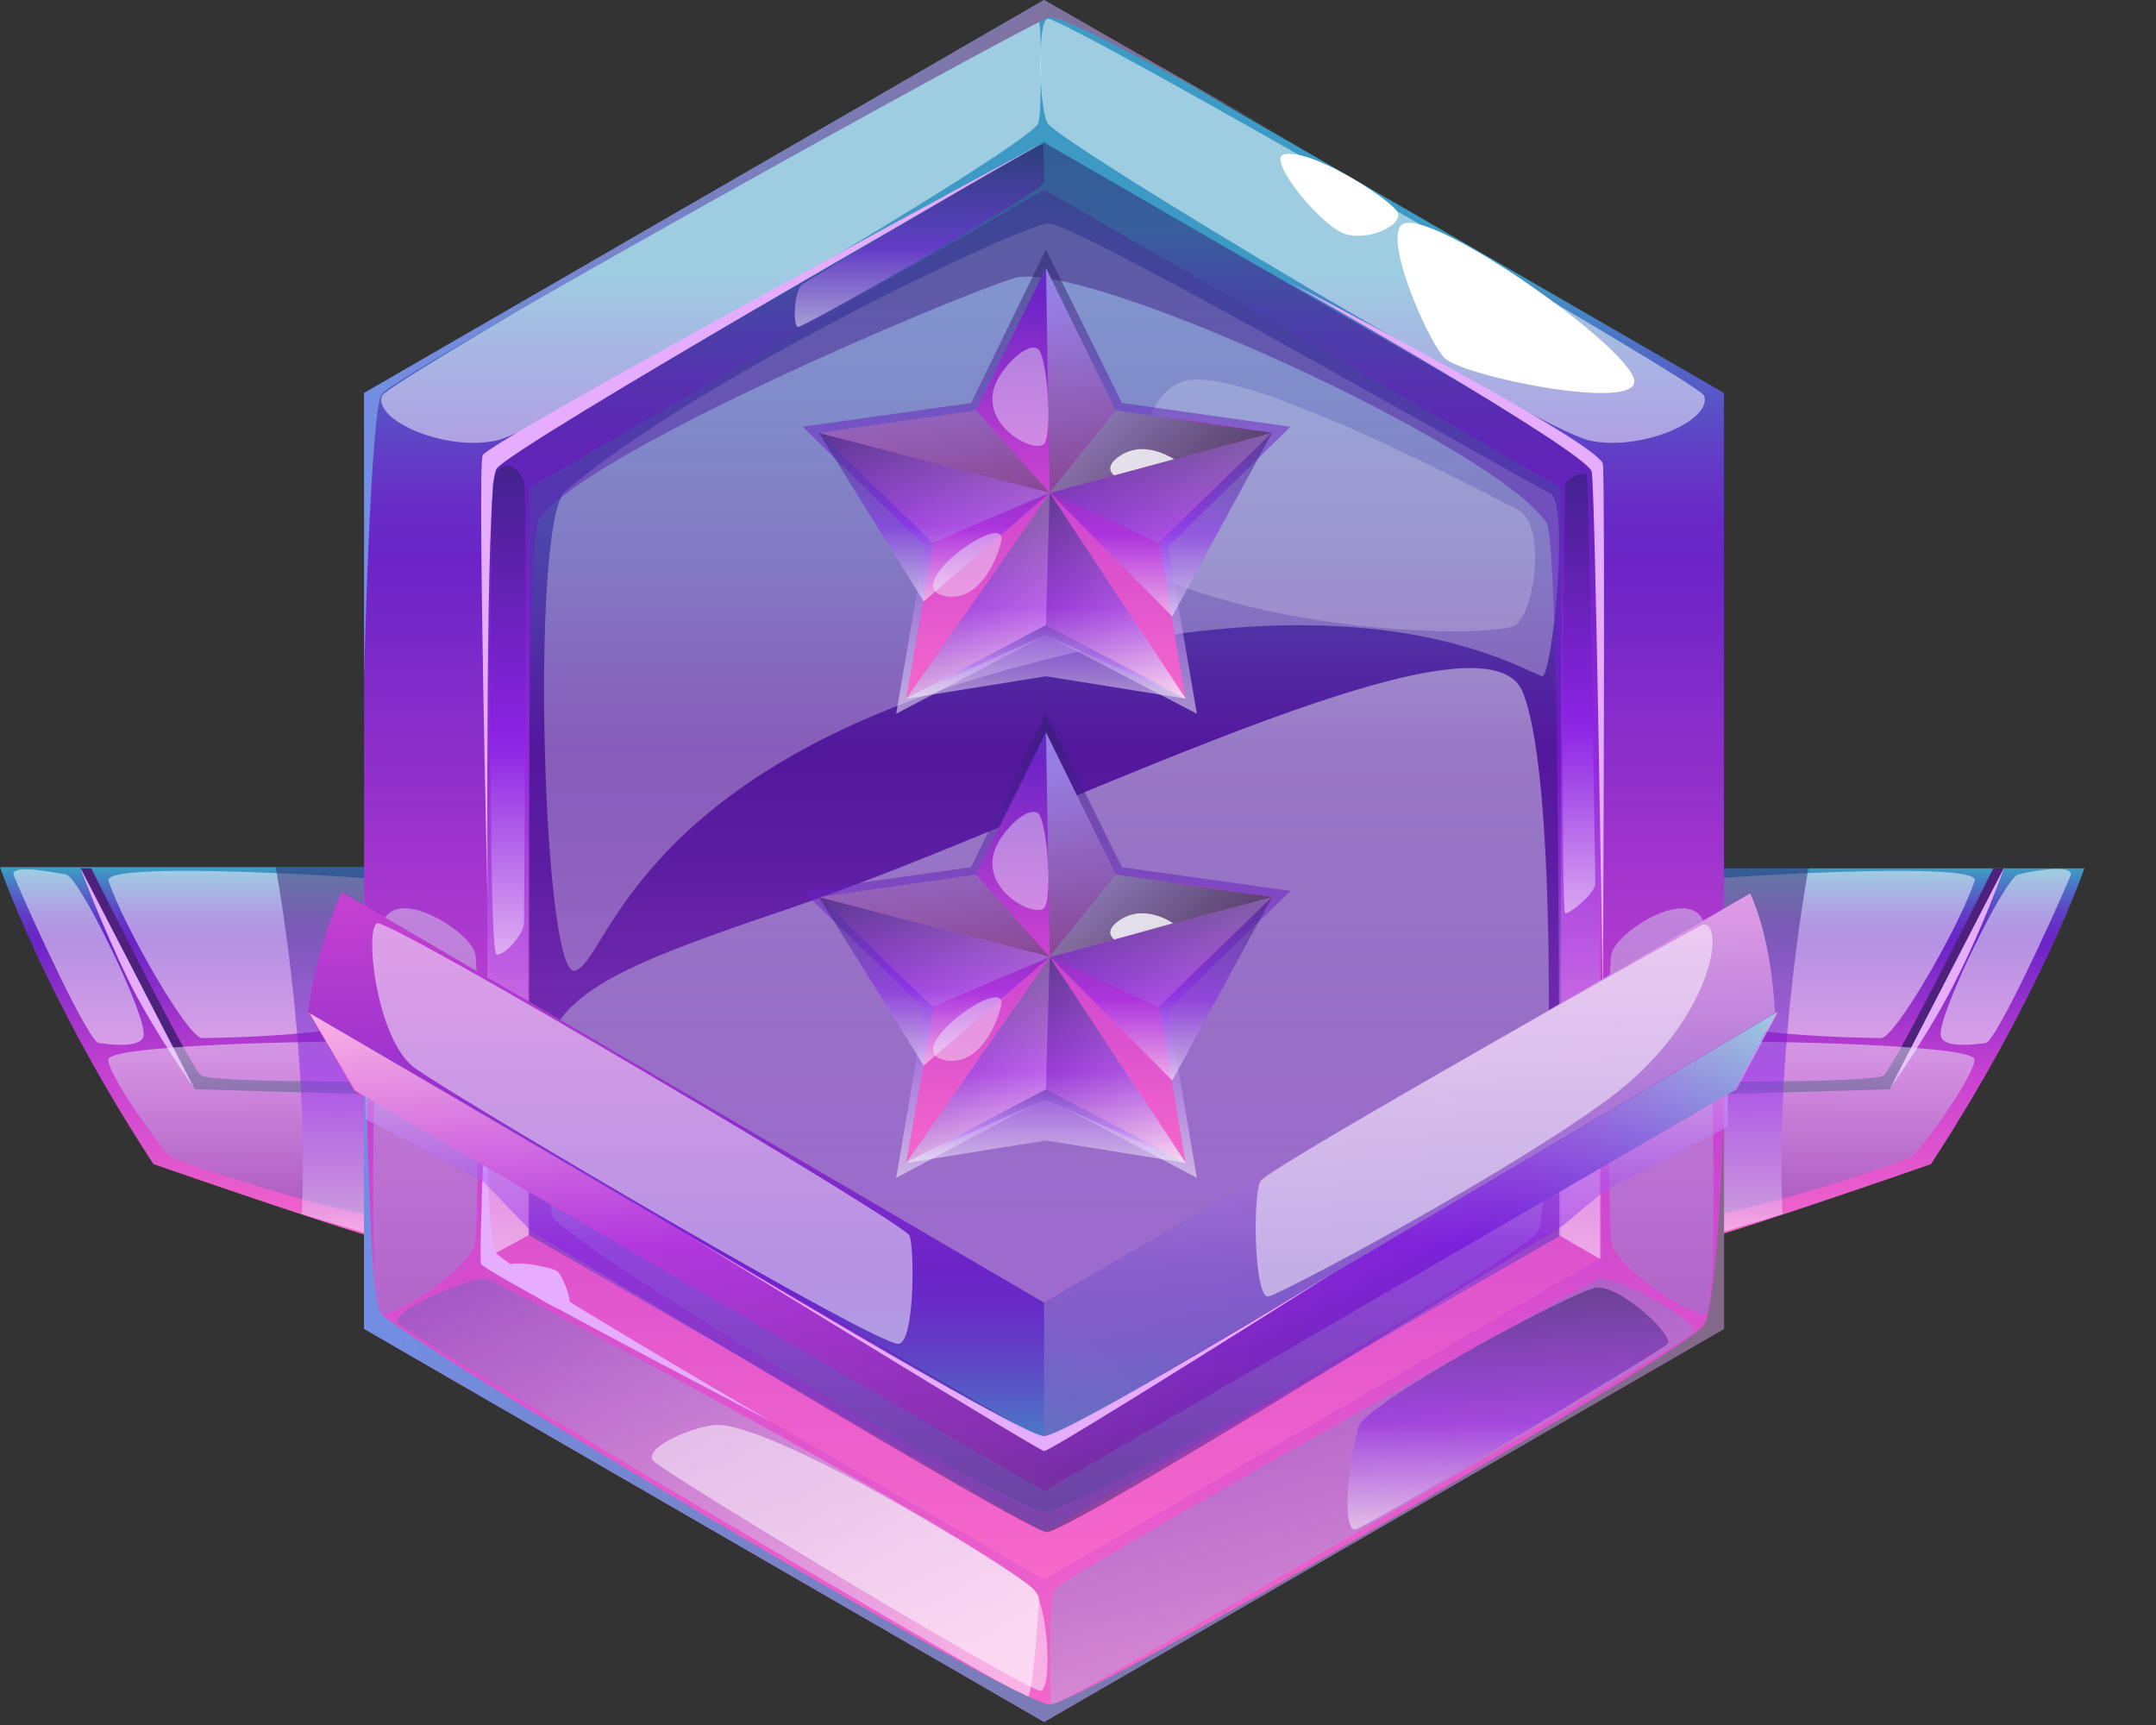 <svg width="30" height="24" viewBox="0 0 30 24" fill="none" xmlns="http://www.w3.org/2000/svg">
<rect x="0" y="0" width="30" height="24" fill="#333333" stroke="none"/>
<path d="M5.538 17.289C5.521 17.376 2.135 16.196 2.135 16.196C0.625 13.887 0 12.064 0 12.064H5.781L5.538 17.289Z" fill="url(#paint0_linear_525_5266)"/>
<path d="M1.113 12.064C1.113 12.064 2.467 14.859 2.71 15.154L5.627 15.241V15.05C5.627 15.05 2.953 15.067 2.797 14.963C2.641 14.842 1.27 12.081 1.27 12.081H1.113V12.064Z" fill="#4E217D"/>
<path d="M1.113 12.064L2.71 15.154C2.71 15.154 2.12 14.321 1.773 13.609C1.426 12.897 1.113 12.064 1.113 12.064Z" fill="#E6ADFF"/>
<g style="mix-blend-mode:soft-light" opacity="0.5">
<path d="M1.509 12.255C1.735 12.915 2.62 14.443 2.811 14.443C3.002 14.443 5.137 14.408 5.346 14.096C5.537 13.783 5.71 12.29 5.537 12.255C5.363 12.221 1.422 11.96 1.509 12.255Z" fill="white"/>
</g>
<g style="mix-blend-mode:soft-light" opacity="0.5">
<path d="M0.193 12.185C0.471 12.845 1.235 14.494 1.374 14.512C1.513 14.529 1.999 14.598 1.999 14.39C2.016 14.078 1.113 12.22 0.922 12.168C0.714 12.133 0.124 12.012 0.193 12.185Z" fill="white"/>
</g>
<g style="mix-blend-mode:soft-light" opacity="0.5">
<path d="M1.508 14.737C1.491 14.946 2.255 16.005 2.376 16.091C2.498 16.178 5.102 17.012 5.275 16.89C5.449 16.768 5.536 14.581 5.397 14.512C5.258 14.46 1.543 14.512 1.508 14.737Z" fill="url(#paint1_linear_525_5266)"/>
</g>
<path opacity="0.5" d="M3.836 12.064C3.836 12.064 4.305 14.564 4.2 16.89L5.537 17.289L5.78 12.064H3.836Z" fill="url(#paint2_linear_525_5266)"/>
<path d="M23.466 17.291C23.483 17.377 26.868 16.197 26.868 16.197C28.379 13.888 29.004 12.082 29.004 12.082H23.223L23.466 17.291Z" fill="url(#paint3_linear_525_5266)"/>
<path d="M27.892 12.065C27.892 12.065 26.538 14.859 26.295 15.155L23.379 15.241V15.05C23.379 15.05 26.052 15.068 26.209 14.964C26.365 14.842 27.736 12.082 27.736 12.082H27.892V12.065Z" fill="#4E217D"/>
<path d="M27.89 12.065L26.293 15.155C26.293 15.155 26.883 14.321 27.23 13.61C27.595 12.898 27.89 12.065 27.89 12.065Z" fill="#E6ADFF"/>
<g style="mix-blend-mode:soft-light" opacity="0.5">
<path d="M27.478 12.255C27.252 12.915 26.367 14.443 26.176 14.443C25.985 14.443 23.85 14.408 23.641 14.096C23.45 13.783 23.277 12.29 23.45 12.255C23.641 12.221 27.582 11.96 27.478 12.255Z" fill="white"/>
</g>
<g style="mix-blend-mode:soft-light" opacity="0.5">
<path d="M28.81 12.186C28.532 12.845 27.768 14.494 27.629 14.512C27.49 14.529 27.004 14.599 27.004 14.39C26.987 14.078 27.89 12.22 28.081 12.168C28.271 12.116 28.879 12.012 28.81 12.186Z" fill="white"/>
</g>
<g style="mix-blend-mode:soft-light" opacity="0.5">
<path d="M27.473 14.738C27.491 14.946 26.727 16.005 26.605 16.092C26.484 16.179 23.88 17.012 23.706 16.89C23.532 16.769 23.446 14.582 23.584 14.512C23.741 14.46 27.456 14.512 27.473 14.738Z" fill="url(#paint4_linear_525_5266)"/>
</g>
<path opacity="0.5" d="M25.167 12.065C25.167 12.065 24.698 14.564 24.802 16.891L23.466 17.29L23.223 12.065H25.167Z" fill="url(#paint5_linear_525_5266)"/>
<path d="M14.528 0L5.066 5.468V18.488L14.528 23.957L23.989 18.488V5.468L14.528 0Z" fill="url(#paint6_linear_525_5266)"/>
<path d="M6.781 17.498V6.457L14.524 1.979L22.284 6.457V17.498L14.524 21.977L6.781 17.498Z" fill="url(#paint7_linear_525_5266)"/>
<path d="M7.363 17.186V6.788L14.533 2.639L21.72 6.788V17.186L14.533 21.318L7.363 17.186Z" fill="url(#paint8_linear_525_5266)"/>
<g style="mix-blend-mode:soft-light" opacity="0.5">
<path d="M5.315 5.504C5.193 5.851 6.2 6.285 6.912 6.128C7.624 5.972 14.273 2.066 14.446 1.719C14.498 1.615 14.498 0.261 14.446 0.261C14.203 0.243 5.367 5.33 5.315 5.504Z" fill="white"/>
</g>
<g style="mix-blend-mode:soft-light" opacity="0.5">
<path d="M23.712 5.504C23.834 5.851 22.827 6.285 22.115 6.128C21.404 5.972 14.807 2.032 14.581 1.719C14.46 1.563 14.425 0.261 14.581 0.261C14.824 0.243 23.66 5.33 23.712 5.504Z" fill="white"/>
</g>
<path opacity="0.5" d="M5.309 12.915C5.24 13.297 5.083 18.245 5.309 18.28C5.535 18.314 6.559 17.62 6.611 17.29C6.663 16.96 6.68 13.575 6.611 13.263C6.524 12.933 5.413 12.256 5.309 12.915Z" fill="url(#paint9_linear_525_5266)"/>
<path opacity="0.5" d="M23.727 12.915C23.796 13.297 23.952 18.245 23.727 18.28C23.501 18.314 22.477 17.62 22.425 17.29C22.373 16.96 22.355 13.575 22.425 13.263C22.512 12.933 23.623 12.256 23.727 12.915Z" fill="url(#paint10_linear_525_5266)"/>
<path opacity="0.5" d="M5.534 18.401C5.655 18.575 14.162 23.61 14.301 23.61C14.37 23.61 14.457 22.36 14.457 22.221C14.457 21.839 6.923 17.829 6.784 17.794C6.593 17.742 5.43 18.228 5.534 18.401Z" fill="url(#paint11_linear_525_5266)"/>
<path opacity="0.5" d="M23.555 18.541C23.434 18.714 14.754 23.731 14.632 23.731C14.598 23.731 14.598 22.169 14.667 22.117C14.945 21.839 22.132 17.829 22.253 17.794C22.444 17.742 23.659 18.367 23.555 18.541Z" fill="url(#paint12_linear_525_5266)"/>
<g style="mix-blend-mode:soft-light" opacity="0.5">
<path d="M7.685 16.909C7.182 14.027 7.459 13.836 11.036 12.621C14.612 11.405 20.653 8.263 21.191 9.635C21.729 10.989 21.538 16.787 21.417 17.117C21.295 17.43 15.063 21.023 14.542 21.023C14.021 21.023 7.737 17.221 7.685 16.909Z" fill="url(#paint13_linear_525_5266)"/>
</g>
<g style="mix-blend-mode:soft-light" opacity="0.3">
<path d="M21.559 6.857C21.438 6.822 14.945 3.072 14.58 3.107C14.233 3.125 9.72 5.242 7.862 6.84C7.376 7.274 7.549 13.627 8.001 13.506C8.452 13.384 8.799 10.815 13.816 9.374C18.764 7.951 20.917 9.183 21.455 9.409C21.594 9.461 21.854 6.926 21.559 6.857Z" fill="white"/>
</g>
<path opacity="0.5" d="M6.781 17.498V6.457L14.524 1.979L22.266 6.457V17.516L21.694 17.186C21.694 17.186 21.728 7.568 21.52 7.273C20.791 6.197 15.045 3.576 14.107 3.871C13.17 4.166 8.066 6.336 7.493 7.239C7.302 7.551 7.354 17.186 7.354 17.186L6.781 17.498Z" fill="url(#paint14_linear_525_5266)"/>
<path opacity="0.2" d="M15.982 7.968C17.91 8.853 20.826 8.871 21.086 8.697C21.347 8.524 21.538 7.291 21.104 7.083C20.687 6.874 17.371 5.104 16.503 5.295C15.635 5.486 15.635 7.812 15.982 7.968Z" fill="white"/>
<path d="M5.066 9.427C5.066 9.392 5.153 5.746 5.309 5.486C5.466 5.225 14.337 0.312 14.597 0.243C14.857 0.174 18.173 2.083 18.173 2.083L14.528 0L5.066 5.468V9.427Z" fill="url(#paint15_linear_525_5266)"/>
<path d="M17.93 3.923C17.93 3.923 22.079 6.284 22.148 6.562C22.2 6.822 22.304 13.975 22.304 13.975C22.304 13.975 22.339 6.753 22.304 6.458C22.27 6.163 17.93 3.923 17.93 3.923Z" fill="#E6ADFF"/>
<path d="M6.784 12.516C6.784 12.516 6.645 6.544 6.715 6.336C6.784 6.145 14.527 1.979 14.527 1.979C14.527 1.979 7.045 6.249 6.906 6.527C6.749 6.787 6.784 12.516 6.784 12.516Z" fill="#E6ADFF"/>
<path d="M5.066 18.488L14.528 23.957L23.989 18.488V15.52C23.989 15.52 23.902 18.106 23.711 18.436C23.52 18.766 15.049 23.696 14.614 23.714C14.18 23.748 5.518 18.592 5.292 18.263C5.066 17.915 5.066 11.839 5.066 11.839V18.488Z" fill="url(#paint16_linear_525_5266)"/>
<path d="M6.781 14.669C6.781 14.669 6.746 17.221 6.902 17.429C7.041 17.637 10.721 19.773 10.721 19.773C10.721 19.773 6.746 17.707 6.694 17.585C6.659 17.447 6.781 14.669 6.781 14.669Z" fill="#E6ADFF"/>
<g style="mix-blend-mode:soft-light" opacity="0.5">
<path d="M9.981 19.825C9.703 19.825 8.922 20.138 9.095 20.329C9.234 20.485 13.921 23.315 14.46 23.523C14.633 23.592 14.616 22.481 14.39 22.117C14.286 21.96 10.849 19.825 9.981 19.825Z" fill="white"/>
</g>
<g style="mix-blend-mode:soft-light">
<path d="M17.857 2.152C17.632 2.222 18.396 3.177 18.743 3.263C19.107 3.35 19.593 3.09 19.42 2.916C19.264 2.725 18.222 2.048 17.857 2.152Z" fill="white"/>
</g>
<g style="mix-blend-mode:soft-light">
<path d="M19.546 3.107C19.199 3.194 19.841 4.705 20.101 4.982C20.379 5.243 22.792 5.729 22.74 5.295C22.688 4.843 20.032 2.969 19.546 3.107Z" fill="white"/>
</g>
<g style="mix-blend-mode:soft-light" opacity="0.5">
<path d="M18.9 19.86C18.692 20.745 18.726 21.266 18.848 21.283C18.969 21.283 23.101 18.801 23.205 18.697C23.309 18.592 22.545 17.881 22.216 17.915C21.903 17.95 18.969 19.53 18.9 19.86Z" fill="url(#paint17_linear_525_5266)"/>
</g>
<path opacity="0.5" d="M7.291 6.701C7.187 6.405 6.892 6.405 6.857 6.735C6.822 7.065 6.788 13.263 6.909 13.28C7.031 13.297 7.291 12.985 7.291 12.846C7.291 12.707 7.343 6.839 7.291 6.701Z" fill="url(#paint18_linear_525_5266)"/>
<path opacity="0.5" d="M21.781 6.736C21.764 6.858 21.712 12.708 21.781 12.708C21.851 12.708 22.198 12.43 22.198 12.291C22.198 12.152 22.111 6.615 22.076 6.597C22.042 6.562 21.799 6.649 21.781 6.736Z" fill="url(#paint19_linear_525_5266)"/>
<path opacity="0.5" d="M14.528 2.534C14.528 2.656 11.195 4.548 11.108 4.548C11.021 4.548 11.056 4.027 11.16 3.958C11.264 3.888 14.493 1.944 14.51 2.014C14.528 2.083 14.528 2.448 14.528 2.534Z" fill="url(#paint20_linear_525_5266)"/>
<path d="M7.116 17.586C6.838 17.655 7.654 18.211 7.845 18.228C8.036 18.246 7.845 17.777 7.758 17.69C7.689 17.638 7.272 17.551 7.116 17.586Z" fill="#E6ADFF"/>
<path d="M14.528 18.124L4.754 12.412C4.372 13.28 4.285 14.079 4.285 14.079L4.927 15.155L14.528 20.728L24.128 15.172L24.701 14.096C24.701 14.096 24.701 13.28 24.353 12.43L14.528 18.124Z" fill="url(#paint21_linear_525_5266)"/>
<path d="M4.93 15.172L4.305 14.096L14.53 20.085L24.703 14.096L24.13 15.172L14.53 20.745L4.93 15.172Z" fill="url(#paint22_linear_525_5266)"/>
<path opacity="0.5" d="M4.305 14.095L4.947 15.172L5.086 15.259V15.571C5.086 15.571 5.641 15.849 6.718 16.439C6.752 16.456 7.395 17.134 7.395 17.134C7.395 17.134 14.304 21.317 14.565 21.317C14.894 21.317 21.752 17.047 21.752 17.047C21.752 17.047 22.29 16.595 22.342 16.561L24.043 15.675V15.224L24.165 15.155L24.738 14.078L14.565 20.067L4.305 14.095Z" fill="url(#paint23_linear_525_5266)"/>
<path opacity="0.5" d="M14.527 18.124V20.086L24.7 14.097C24.7 14.097 24.666 13.107 24.353 12.43L14.527 18.124Z" fill="url(#paint24_linear_525_5266)"/>
<g style="mix-blend-mode:soft-light" opacity="0.5">
<path d="M5.257 12.846C5.066 12.846 5.222 14.495 5.795 14.877C6.698 15.485 12.132 18.679 12.496 18.697C12.739 18.697 12.722 17.29 12.652 17.186C12.514 16.978 5.535 12.846 5.257 12.846Z" fill="white"/>
</g>
<g style="mix-blend-mode:soft-light" opacity="0.5">
<path d="M17.549 16.423C17.427 16.544 17.444 18.089 17.653 18.037C17.861 17.985 20.934 16.353 22.375 15.294C23.816 14.235 24.024 12.829 23.694 12.864C23.694 12.847 17.791 16.162 17.549 16.423Z" fill="white"/>
</g>
<path d="M9.547 17.169C9.547 17.169 14.217 19.981 14.529 19.981C14.824 19.981 18.557 17.707 18.557 17.707C18.557 17.707 14.633 20.189 14.529 20.189C14.46 20.189 9.547 17.169 9.547 17.169Z" fill="#E6ADFF"/>
<path opacity="0.5" d="M14.553 15.277L12.47 16.388L12.869 14.044L11.168 12.395L13.512 12.066L14.553 9.93L15.612 12.066L17.956 12.395L16.255 14.044L16.654 16.388L14.553 15.277Z" fill="url(#paint25_linear_525_5266)"/>
<path d="M17.712 12.482L16.584 12.309L16.271 12.274L15.524 12.17L14.552 10.191L13.58 12.17L11.41 12.482L12.99 14.01L12.608 16.18L14.552 15.156L16.497 16.18L16.132 14.01L17.712 12.482Z" fill="url(#paint26_linear_525_5266)"/>
<path opacity="0.5" d="M11.395 12.481L14.606 13.315L12.974 14.009L11.395 12.481Z" fill="url(#paint27_linear_525_5266)"/>
<path opacity="0.5" d="M17.696 12.481L14.605 13.315L16.116 14.009L17.696 12.481Z" fill="url(#paint28_linear_525_5266)"/>
<path opacity="0.5" d="M14.554 15.155L14.606 13.315L12.609 16.179L14.554 15.155Z" fill="url(#paint29_linear_525_5266)"/>
<path opacity="0.5" d="M16.499 16.179L14.607 13.315L14.555 15.155L16.499 16.179Z" fill="url(#paint30_linear_525_5266)"/>
<path opacity="0.5" d="M14.555 10.19L14.607 13.315L15.527 12.169L14.555 10.19Z" fill="url(#paint31_linear_525_5266)"/>
<path opacity="0.5" d="M17.696 12.481L14.605 13.314L15.526 12.168L17.696 12.481Z" fill="url(#paint32_linear_525_5266)"/>
<path opacity="0.5" d="M17.696 12.481L14.605 13.314L15.526 12.168L17.696 12.481Z" fill="url(#paint33_linear_525_5266)"/>
<path opacity="0.5" d="M13.582 12.168L14.606 13.314L11.395 12.481L13.582 12.168Z" fill="url(#paint34_linear_525_5266)"/>
<path opacity="0.8" d="M15.524 12.845C15.367 12.984 15.506 13.071 15.506 13.071L16.322 12.845C16.322 12.845 15.888 12.533 15.524 12.845Z" fill="white"/>
<path opacity="0.5" d="M12.609 16.18C12.609 16.18 14.085 15.486 14.554 15.295L16.498 16.18L14.554 15.156L12.609 16.18Z" fill="url(#paint35_linear_525_5266)"/>
<g style="mix-blend-mode:soft-light" opacity="0.5">
<path d="M11.395 12.482L14.606 13.316L12.853 14.826L11.395 12.482Z" fill="url(#paint36_linear_525_5266)"/>
</g>
<g style="mix-blend-mode:soft-light" opacity="0.5">
<path d="M17.7 12.482L14.609 13.316L16.311 15.034L17.7 12.482Z" fill="url(#paint37_linear_525_5266)"/>
</g>
<g style="mix-blend-mode:soft-light" opacity="0.5">
<path d="M12.609 16.18L14.606 13.315L16.498 16.18L14.554 15.867L12.609 16.18Z" fill="url(#paint38_linear_525_5266)"/>
</g>
<path opacity="0.4" d="M13.843 11.822C13.635 12.395 14.433 12.794 14.537 12.621C14.642 12.447 14.572 11.458 14.451 11.319C14.294 11.197 13.93 11.579 13.843 11.822Z" fill="#F7FFFF"/>
<path opacity="0.4" d="M13.181 14.756C13.597 14.808 13.841 14.339 13.927 14.009C14.066 13.489 12.434 14.652 13.181 14.756Z" fill="#F7FFFF"/>
<path opacity="0.5" d="M14.553 8.836L12.47 9.93L12.869 7.603L11.168 5.937L13.512 5.607L14.553 3.472L15.612 5.607L17.956 5.937L16.255 7.603L16.654 9.93L14.553 8.836Z" fill="url(#paint39_linear_525_5266)"/>
<path d="M17.712 6.024L16.584 5.85L16.271 5.816L15.524 5.711L14.552 3.732L13.58 5.711L11.41 6.024L12.99 7.552L12.608 9.722L14.552 8.697L16.497 9.722L16.132 7.552L17.712 6.024Z" fill="url(#paint40_linear_525_5266)"/>
<path opacity="0.5" d="M11.395 6.024L14.606 6.857L12.974 7.552L11.395 6.024Z" fill="url(#paint41_linear_525_5266)"/>
<path opacity="0.5" d="M17.696 6.024L14.605 6.857L16.116 7.552L17.696 6.024Z" fill="url(#paint42_linear_525_5266)"/>
<path opacity="0.5" d="M14.554 8.697L14.606 6.857L12.609 9.721L14.554 8.697Z" fill="url(#paint43_linear_525_5266)"/>
<path opacity="0.5" d="M16.499 9.721L14.607 6.857L14.555 8.697L16.499 9.721Z" fill="url(#paint44_linear_525_5266)"/>
<path opacity="0.5" d="M14.555 3.732L14.607 6.857L15.527 5.711L14.555 3.732Z" fill="url(#paint45_linear_525_5266)"/>
<path opacity="0.5" d="M17.696 6.023L14.605 6.857L15.526 5.711L17.696 6.023Z" fill="url(#paint46_linear_525_5266)"/>
<path opacity="0.5" d="M17.696 6.023L14.605 6.857L15.526 5.711L17.696 6.023Z" fill="url(#paint47_linear_525_5266)"/>
<path opacity="0.5" d="M13.582 5.711L14.606 6.857L11.395 6.023L13.582 5.711Z" fill="url(#paint48_linear_525_5266)"/>
<path opacity="0.8" d="M15.524 6.388C15.367 6.527 15.506 6.614 15.506 6.614L16.339 6.388C16.322 6.388 15.888 6.075 15.524 6.388Z" fill="white"/>
<path opacity="0.5" d="M12.609 9.722C12.609 9.722 14.085 9.028 14.554 8.837L16.498 9.722L14.554 8.698L12.609 9.722Z" fill="url(#paint49_linear_525_5266)"/>
<g style="mix-blend-mode:soft-light" opacity="0.5">
<path d="M11.395 6.024L14.606 6.857L12.853 8.368L11.395 6.024Z" fill="url(#paint50_linear_525_5266)"/>
</g>
<g style="mix-blend-mode:soft-light" opacity="0.5">
<path d="M17.7 6.024L14.609 6.857L16.311 8.576L17.7 6.024Z" fill="url(#paint51_linear_525_5266)"/>
</g>
<g style="mix-blend-mode:soft-light" opacity="0.5">
<path d="M12.609 9.721L14.606 6.857L16.498 9.721L14.554 9.409L12.609 9.721Z" fill="url(#paint52_linear_525_5266)"/>
</g>
<path opacity="0.4" d="M13.843 5.364C13.635 5.937 14.433 6.336 14.537 6.162C14.642 5.989 14.572 4.999 14.451 4.86C14.294 4.739 13.93 5.121 13.843 5.364Z" fill="#F7FFFF"/>
<path opacity="0.4" d="M13.181 8.298C13.597 8.35 13.841 7.881 13.927 7.551C14.066 7.03 12.434 8.193 13.181 8.298Z" fill="#F7FFFF"/>
<defs>
<linearGradient id="paint0_linear_525_5266" x1="2.89" y1="17.271" x2="2.89" y2="12.104" gradientUnits="userSpaceOnUse">
<stop stop-color="#F768CA"/>
<stop offset="0.454" stop-color="#C741D1"/>
<stop offset="0.806" stop-color="#6B24C7"/>
<stop offset="0.835" stop-color="#692AC7"/>
<stop offset="0.875" stop-color="#623BC6"/>
<stop offset="0.92" stop-color="#5758C6"/>
<stop offset="0.97" stop-color="#487FC5"/>
<stop offset="1" stop-color="#3D9AC4"/>
</linearGradient>
<linearGradient id="paint1_linear_525_5266" x1="3.505" y1="16.756" x2="3.484" y2="14.332" gradientUnits="userSpaceOnUse">
<stop stop-color="#705AB8"/>
<stop offset="1" stop-color="white"/>
</linearGradient>
<linearGradient id="paint2_linear_525_5266" x1="4.808" y1="17.283" x2="4.808" y2="12.065" gradientUnits="userSpaceOnUse">
<stop stop-color="white"/>
<stop offset="0.444" stop-color="#881DED"/>
<stop offset="1" stop-color="#262262"/>
</linearGradient>
<linearGradient id="paint3_linear_525_5266" x1="26.107" y1="17.272" x2="26.107" y2="12.105" gradientUnits="userSpaceOnUse">
<stop stop-color="#F768CA"/>
<stop offset="0.454" stop-color="#C741D1"/>
<stop offset="0.806" stop-color="#6B24C7"/>
<stop offset="0.835" stop-color="#692AC7"/>
<stop offset="0.875" stop-color="#623BC6"/>
<stop offset="0.92" stop-color="#5758C6"/>
<stop offset="0.97" stop-color="#487FC5"/>
<stop offset="1" stop-color="#3D9AC4"/>
</linearGradient>
<linearGradient id="paint4_linear_525_5266" x1="25.487" y1="16.756" x2="25.508" y2="14.332" gradientUnits="userSpaceOnUse">
<stop stop-color="#705AB8"/>
<stop offset="1" stop-color="white"/>
</linearGradient>
<linearGradient id="paint5_linear_525_5266" x1="24.189" y1="17.284" x2="24.189" y2="12.065" gradientUnits="userSpaceOnUse">
<stop stop-color="white"/>
<stop offset="0.444" stop-color="#881DED"/>
<stop offset="1" stop-color="#262262"/>
</linearGradient>
<linearGradient id="paint6_linear_525_5266" x1="14.536" y1="24.369" x2="14.536" y2="3.825" gradientUnits="userSpaceOnUse">
<stop stop-color="#F768CA"/>
<stop offset="0.454" stop-color="#C741D1"/>
<stop offset="0.806" stop-color="#6B24C7"/>
<stop offset="0.835" stop-color="#692AC7"/>
<stop offset="0.875" stop-color="#623BC6"/>
<stop offset="0.92" stop-color="#5758C6"/>
<stop offset="0.97" stop-color="#487FC5"/>
<stop offset="1" stop-color="#3D9AC4"/>
</linearGradient>
<linearGradient id="paint7_linear_525_5266" x1="14.532" y1="3.213" x2="14.532" y2="21.928" gradientUnits="userSpaceOnUse">
<stop stop-color="#3D9AC4"/>
<stop offset="0.03" stop-color="#487FC5"/>
<stop offset="0.08" stop-color="#5758C6"/>
<stop offset="0.125" stop-color="#623BC6"/>
<stop offset="0.165" stop-color="#692AC7"/>
<stop offset="0.194" stop-color="#6B24C7"/>
<stop offset="0.546" stop-color="#C741D1"/>
<stop offset="1" stop-color="#F768CA"/>
</linearGradient>
<linearGradient id="paint8_linear_525_5266" x1="14.541" y1="21.324" x2="14.541" y2="2.634" gradientUnits="userSpaceOnUse">
<stop stop-color="#D36AF0"/>
<stop offset="0.009" stop-color="#D068EE"/>
<stop offset="0.202" stop-color="#9B46CB"/>
<stop offset="0.37" stop-color="#742CB1"/>
<stop offset="0.503" stop-color="#5C1DA2"/>
<stop offset="0.585" stop-color="#53179C"/>
<stop offset="0.591" stop-color="#53199D"/>
<stop offset="0.71" stop-color="#4F3DA9"/>
<stop offset="0.821" stop-color="#4C57B2"/>
<stop offset="0.921" stop-color="#4B66B8"/>
<stop offset="1" stop-color="#4A6CBA"/>
</linearGradient>
<linearGradient id="paint9_linear_525_5266" x1="5.92" y1="20.722" x2="5.92" y2="9.396" gradientUnits="userSpaceOnUse">
<stop stop-color="#705AB8"/>
<stop offset="1" stop-color="white"/>
</linearGradient>
<linearGradient id="paint10_linear_525_5266" x1="23.111" y1="20.722" x2="23.111" y2="9.396" gradientUnits="userSpaceOnUse">
<stop stop-color="#705AB8"/>
<stop offset="1" stop-color="white"/>
</linearGradient>
<linearGradient id="paint11_linear_525_5266" x1="7.646" y1="16.496" x2="12.224" y2="23.922" gradientUnits="userSpaceOnUse">
<stop stop-color="#705AB8"/>
<stop offset="1" stop-color="white"/>
</linearGradient>
<linearGradient id="paint12_linear_525_5266" x1="17.848" y1="17.432" x2="21.128" y2="27.157" gradientUnits="userSpaceOnUse">
<stop stop-color="#705AB8"/>
<stop offset="1" stop-color="white"/>
</linearGradient>
<linearGradient id="paint13_linear_525_5266" x1="14.514" y1="22.611" x2="14.514" y2="6.953" gradientUnits="userSpaceOnUse">
<stop stop-color="#705AB8"/>
<stop offset="1" stop-color="white"/>
</linearGradient>
<linearGradient id="paint14_linear_525_5266" x1="14.532" y1="17.507" x2="14.532" y2="1.975" gradientUnits="userSpaceOnUse">
<stop stop-color="white"/>
<stop offset="0.444" stop-color="#881DED"/>
<stop offset="1" stop-color="#262262"/>
</linearGradient>
<linearGradient id="paint15_linear_525_5266" x1="5.074" y1="4.716" x2="18.169" y2="4.716" gradientUnits="userSpaceOnUse">
<stop stop-color="#728EE3"/>
<stop offset="1" stop-color="#836888"/>
</linearGradient>
<linearGradient id="paint16_linear_525_5266" x1="5.074" y1="17.906" x2="23.997" y2="17.906" gradientUnits="userSpaceOnUse">
<stop stop-color="#728EE3"/>
<stop offset="1" stop-color="#836888"/>
</linearGradient>
<linearGradient id="paint17_linear_525_5266" x1="20.981" y1="21.275" x2="20.981" y2="17.903" gradientUnits="userSpaceOnUse">
<stop stop-color="white"/>
<stop offset="0.444" stop-color="#881DED"/>
<stop offset="1" stop-color="#262262"/>
</linearGradient>
<linearGradient id="paint18_linear_525_5266" x1="7.068" y1="13.28" x2="7.068" y2="6.484" gradientUnits="userSpaceOnUse">
<stop stop-color="white"/>
<stop offset="0.444" stop-color="#881DED"/>
<stop offset="1" stop-color="#262262"/>
</linearGradient>
<linearGradient id="paint19_linear_525_5266" x1="21.971" y1="12.71" x2="21.971" y2="6.585" gradientUnits="userSpaceOnUse">
<stop stop-color="white"/>
<stop offset="0.444" stop-color="#881DED"/>
<stop offset="1" stop-color="#262262"/>
</linearGradient>
<linearGradient id="paint20_linear_525_5266" x1="12.812" y1="4.556" x2="12.812" y2="2.023" gradientUnits="userSpaceOnUse">
<stop stop-color="white"/>
<stop offset="0.444" stop-color="#881DED"/>
<stop offset="1" stop-color="#262262"/>
</linearGradient>
<linearGradient id="paint21_linear_525_5266" x1="14.498" y1="5.658" x2="14.498" y2="20.547" gradientUnits="userSpaceOnUse">
<stop stop-color="#F768CA"/>
<stop offset="0.454" stop-color="#C741D1"/>
<stop offset="0.806" stop-color="#6B24C7"/>
<stop offset="0.835" stop-color="#692AC7"/>
<stop offset="0.875" stop-color="#623BC6"/>
<stop offset="0.92" stop-color="#5758C6"/>
<stop offset="0.97" stop-color="#487FC5"/>
<stop offset="1" stop-color="#3D9AC4"/>
</linearGradient>
<linearGradient id="paint22_linear_525_5266" x1="4.297" y1="17.412" x2="24.704" y2="17.412" gradientUnits="userSpaceOnUse">
<stop stop-color="#F768CA"/>
<stop offset="0.454" stop-color="#C741D1"/>
<stop offset="0.806" stop-color="#6B24C7"/>
<stop offset="0.835" stop-color="#692AC7"/>
<stop offset="0.875" stop-color="#623BC6"/>
<stop offset="0.92" stop-color="#5758C6"/>
<stop offset="0.97" stop-color="#487FC5"/>
<stop offset="1" stop-color="#3D9AC4"/>
</linearGradient>
<linearGradient id="paint23_linear_525_5266" x1="14.501" y1="14.087" x2="14.501" y2="21.323" gradientUnits="userSpaceOnUse">
<stop stop-color="white"/>
<stop offset="0.444" stop-color="#881DED"/>
<stop offset="1" stop-color="#262262"/>
</linearGradient>
<linearGradient id="paint24_linear_525_5266" x1="19.884" y1="20.265" x2="19.226" y2="12.548" gradientUnits="userSpaceOnUse">
<stop stop-color="#705AB8"/>
<stop offset="1" stop-color="white"/>
</linearGradient>
<linearGradient id="paint25_linear_525_5266" x1="14.56" y1="16.388" x2="14.56" y2="9.932" gradientUnits="userSpaceOnUse">
<stop stop-color="white"/>
<stop offset="0.444" stop-color="#881DED"/>
<stop offset="1" stop-color="#262262"/>
</linearGradient>
<linearGradient id="paint26_linear_525_5266" x1="14.559" y1="16.293" x2="14.559" y2="9.174" gradientUnits="userSpaceOnUse">
<stop stop-color="#F768CA"/>
<stop offset="0.454" stop-color="#C741D1"/>
<stop offset="0.806" stop-color="#6B24C7"/>
<stop offset="0.835" stop-color="#692AC7"/>
<stop offset="0.875" stop-color="#623BC6"/>
<stop offset="0.92" stop-color="#5758C6"/>
<stop offset="0.97" stop-color="#487FC5"/>
<stop offset="1" stop-color="#3D9AC4"/>
</linearGradient>
<linearGradient id="paint27_linear_525_5266" x1="11.4" y1="13.245" x2="14.606" y2="13.245" gradientUnits="userSpaceOnUse">
<stop stop-color="#705AB8"/>
<stop offset="1" stop-color="white"/>
</linearGradient>
<linearGradient id="paint28_linear_525_5266" x1="14.605" y1="13.245" x2="17.698" y2="13.245" gradientUnits="userSpaceOnUse">
<stop stop-color="#705AB8"/>
<stop offset="1" stop-color="white"/>
</linearGradient>
<linearGradient id="paint29_linear_525_5266" x1="12.603" y1="14.747" x2="14.606" y2="14.747" gradientUnits="userSpaceOnUse">
<stop stop-color="#705AB8"/>
<stop offset="1" stop-color="white"/>
</linearGradient>
<linearGradient id="paint30_linear_525_5266" x1="14.55" y1="14.747" x2="16.497" y2="14.747" gradientUnits="userSpaceOnUse">
<stop stop-color="#705AB8"/>
<stop offset="1" stop-color="white"/>
</linearGradient>
<linearGradient id="paint31_linear_525_5266" x1="14.838" y1="10.659" x2="15.274" y2="14.654" gradientUnits="userSpaceOnUse">
<stop stop-color="#BFD7FF"/>
<stop offset="1"/>
</linearGradient>
<linearGradient id="paint32_linear_525_5266" x1="14.605" y1="12.738" x2="17.698" y2="12.738" gradientUnits="userSpaceOnUse">
<stop stop-color="#BFD7FF"/>
<stop offset="1"/>
</linearGradient>
<linearGradient id="paint33_linear_525_5266" x1="15.895" y1="10.543" x2="16.331" y2="14.538" gradientUnits="userSpaceOnUse">
<stop stop-color="#BFD7FF"/>
<stop offset="1"/>
</linearGradient>
<linearGradient id="paint34_linear_525_5266" x1="12.784" y1="10.883" x2="13.219" y2="14.877" gradientUnits="userSpaceOnUse">
<stop stop-color="#BFD7FF"/>
<stop offset="1"/>
</linearGradient>
<linearGradient id="paint35_linear_525_5266" x1="14.56" y1="16.18" x2="14.56" y2="15.157" gradientUnits="userSpaceOnUse">
<stop stop-color="white"/>
<stop offset="0.444" stop-color="#881DED"/>
<stop offset="1" stop-color="#262262"/>
</linearGradient>
<linearGradient id="paint36_linear_525_5266" x1="13.003" y1="14.83" x2="13.003" y2="12.478" gradientUnits="userSpaceOnUse">
<stop stop-color="white"/>
<stop offset="0.444" stop-color="#881DED"/>
<stop offset="1" stop-color="#262262"/>
</linearGradient>
<linearGradient id="paint37_linear_525_5266" x1="16.156" y1="15.032" x2="16.156" y2="12.478" gradientUnits="userSpaceOnUse">
<stop stop-color="white"/>
<stop offset="0.444" stop-color="#881DED"/>
<stop offset="1" stop-color="#262262"/>
</linearGradient>
<linearGradient id="paint38_linear_525_5266" x1="14.56" y1="16.18" x2="14.56" y2="13.316" gradientUnits="userSpaceOnUse">
<stop stop-color="white"/>
<stop offset="0.444" stop-color="#881DED"/>
<stop offset="1" stop-color="#262262"/>
</linearGradient>
<linearGradient id="paint39_linear_525_5266" x1="14.56" y1="9.931" x2="14.56" y2="3.475" gradientUnits="userSpaceOnUse">
<stop stop-color="white"/>
<stop offset="0.444" stop-color="#881DED"/>
<stop offset="1" stop-color="#262262"/>
</linearGradient>
<linearGradient id="paint40_linear_525_5266" x1="14.559" y1="9.836" x2="14.559" y2="2.717" gradientUnits="userSpaceOnUse">
<stop stop-color="#F768CA"/>
<stop offset="0.454" stop-color="#C741D1"/>
<stop offset="0.806" stop-color="#6B24C7"/>
<stop offset="0.835" stop-color="#692AC7"/>
<stop offset="0.875" stop-color="#623BC6"/>
<stop offset="0.92" stop-color="#5758C6"/>
<stop offset="0.97" stop-color="#487FC5"/>
<stop offset="1" stop-color="#3D9AC4"/>
</linearGradient>
<linearGradient id="paint41_linear_525_5266" x1="11.4" y1="6.789" x2="14.606" y2="6.789" gradientUnits="userSpaceOnUse">
<stop stop-color="#705AB8"/>
<stop offset="1" stop-color="white"/>
</linearGradient>
<linearGradient id="paint42_linear_525_5266" x1="14.605" y1="6.789" x2="17.698" y2="6.789" gradientUnits="userSpaceOnUse">
<stop stop-color="#705AB8"/>
<stop offset="1" stop-color="white"/>
</linearGradient>
<linearGradient id="paint43_linear_525_5266" x1="12.603" y1="8.291" x2="14.606" y2="8.291" gradientUnits="userSpaceOnUse">
<stop stop-color="#705AB8"/>
<stop offset="1" stop-color="white"/>
</linearGradient>
<linearGradient id="paint44_linear_525_5266" x1="14.55" y1="8.291" x2="16.497" y2="8.291" gradientUnits="userSpaceOnUse">
<stop stop-color="#705AB8"/>
<stop offset="1" stop-color="white"/>
</linearGradient>
<linearGradient id="paint45_linear_525_5266" x1="14.838" y1="4.203" x2="15.274" y2="8.198" gradientUnits="userSpaceOnUse">
<stop stop-color="#BFD7FF"/>
<stop offset="1"/>
</linearGradient>
<linearGradient id="paint46_linear_525_5266" x1="14.605" y1="6.282" x2="17.698" y2="6.282" gradientUnits="userSpaceOnUse">
<stop stop-color="#BFD7FF"/>
<stop offset="1"/>
</linearGradient>
<linearGradient id="paint47_linear_525_5266" x1="15.895" y1="4.087" x2="16.331" y2="8.082" gradientUnits="userSpaceOnUse">
<stop stop-color="#BFD7FF"/>
<stop offset="1"/>
</linearGradient>
<linearGradient id="paint48_linear_525_5266" x1="12.784" y1="4.427" x2="13.219" y2="8.421" gradientUnits="userSpaceOnUse">
<stop stop-color="#BFD7FF"/>
<stop offset="1"/>
</linearGradient>
<linearGradient id="paint49_linear_525_5266" x1="14.56" y1="9.724" x2="14.56" y2="8.7" gradientUnits="userSpaceOnUse">
<stop stop-color="white"/>
<stop offset="0.444" stop-color="#881DED"/>
<stop offset="1" stop-color="#262262"/>
</linearGradient>
<linearGradient id="paint50_linear_525_5266" x1="13.003" y1="8.373" x2="13.003" y2="6.021" gradientUnits="userSpaceOnUse">
<stop stop-color="white"/>
<stop offset="0.444" stop-color="#881DED"/>
<stop offset="1" stop-color="#262262"/>
</linearGradient>
<linearGradient id="paint51_linear_525_5266" x1="16.156" y1="8.575" x2="16.156" y2="6.021" gradientUnits="userSpaceOnUse">
<stop stop-color="white"/>
<stop offset="0.444" stop-color="#881DED"/>
<stop offset="1" stop-color="#262262"/>
</linearGradient>
<linearGradient id="paint52_linear_525_5266" x1="14.56" y1="9.723" x2="14.56" y2="6.859" gradientUnits="userSpaceOnUse">
<stop stop-color="white"/>
<stop offset="0.444" stop-color="#881DED"/>
<stop offset="1" stop-color="#262262"/>
</linearGradient>
</defs>
</svg>
